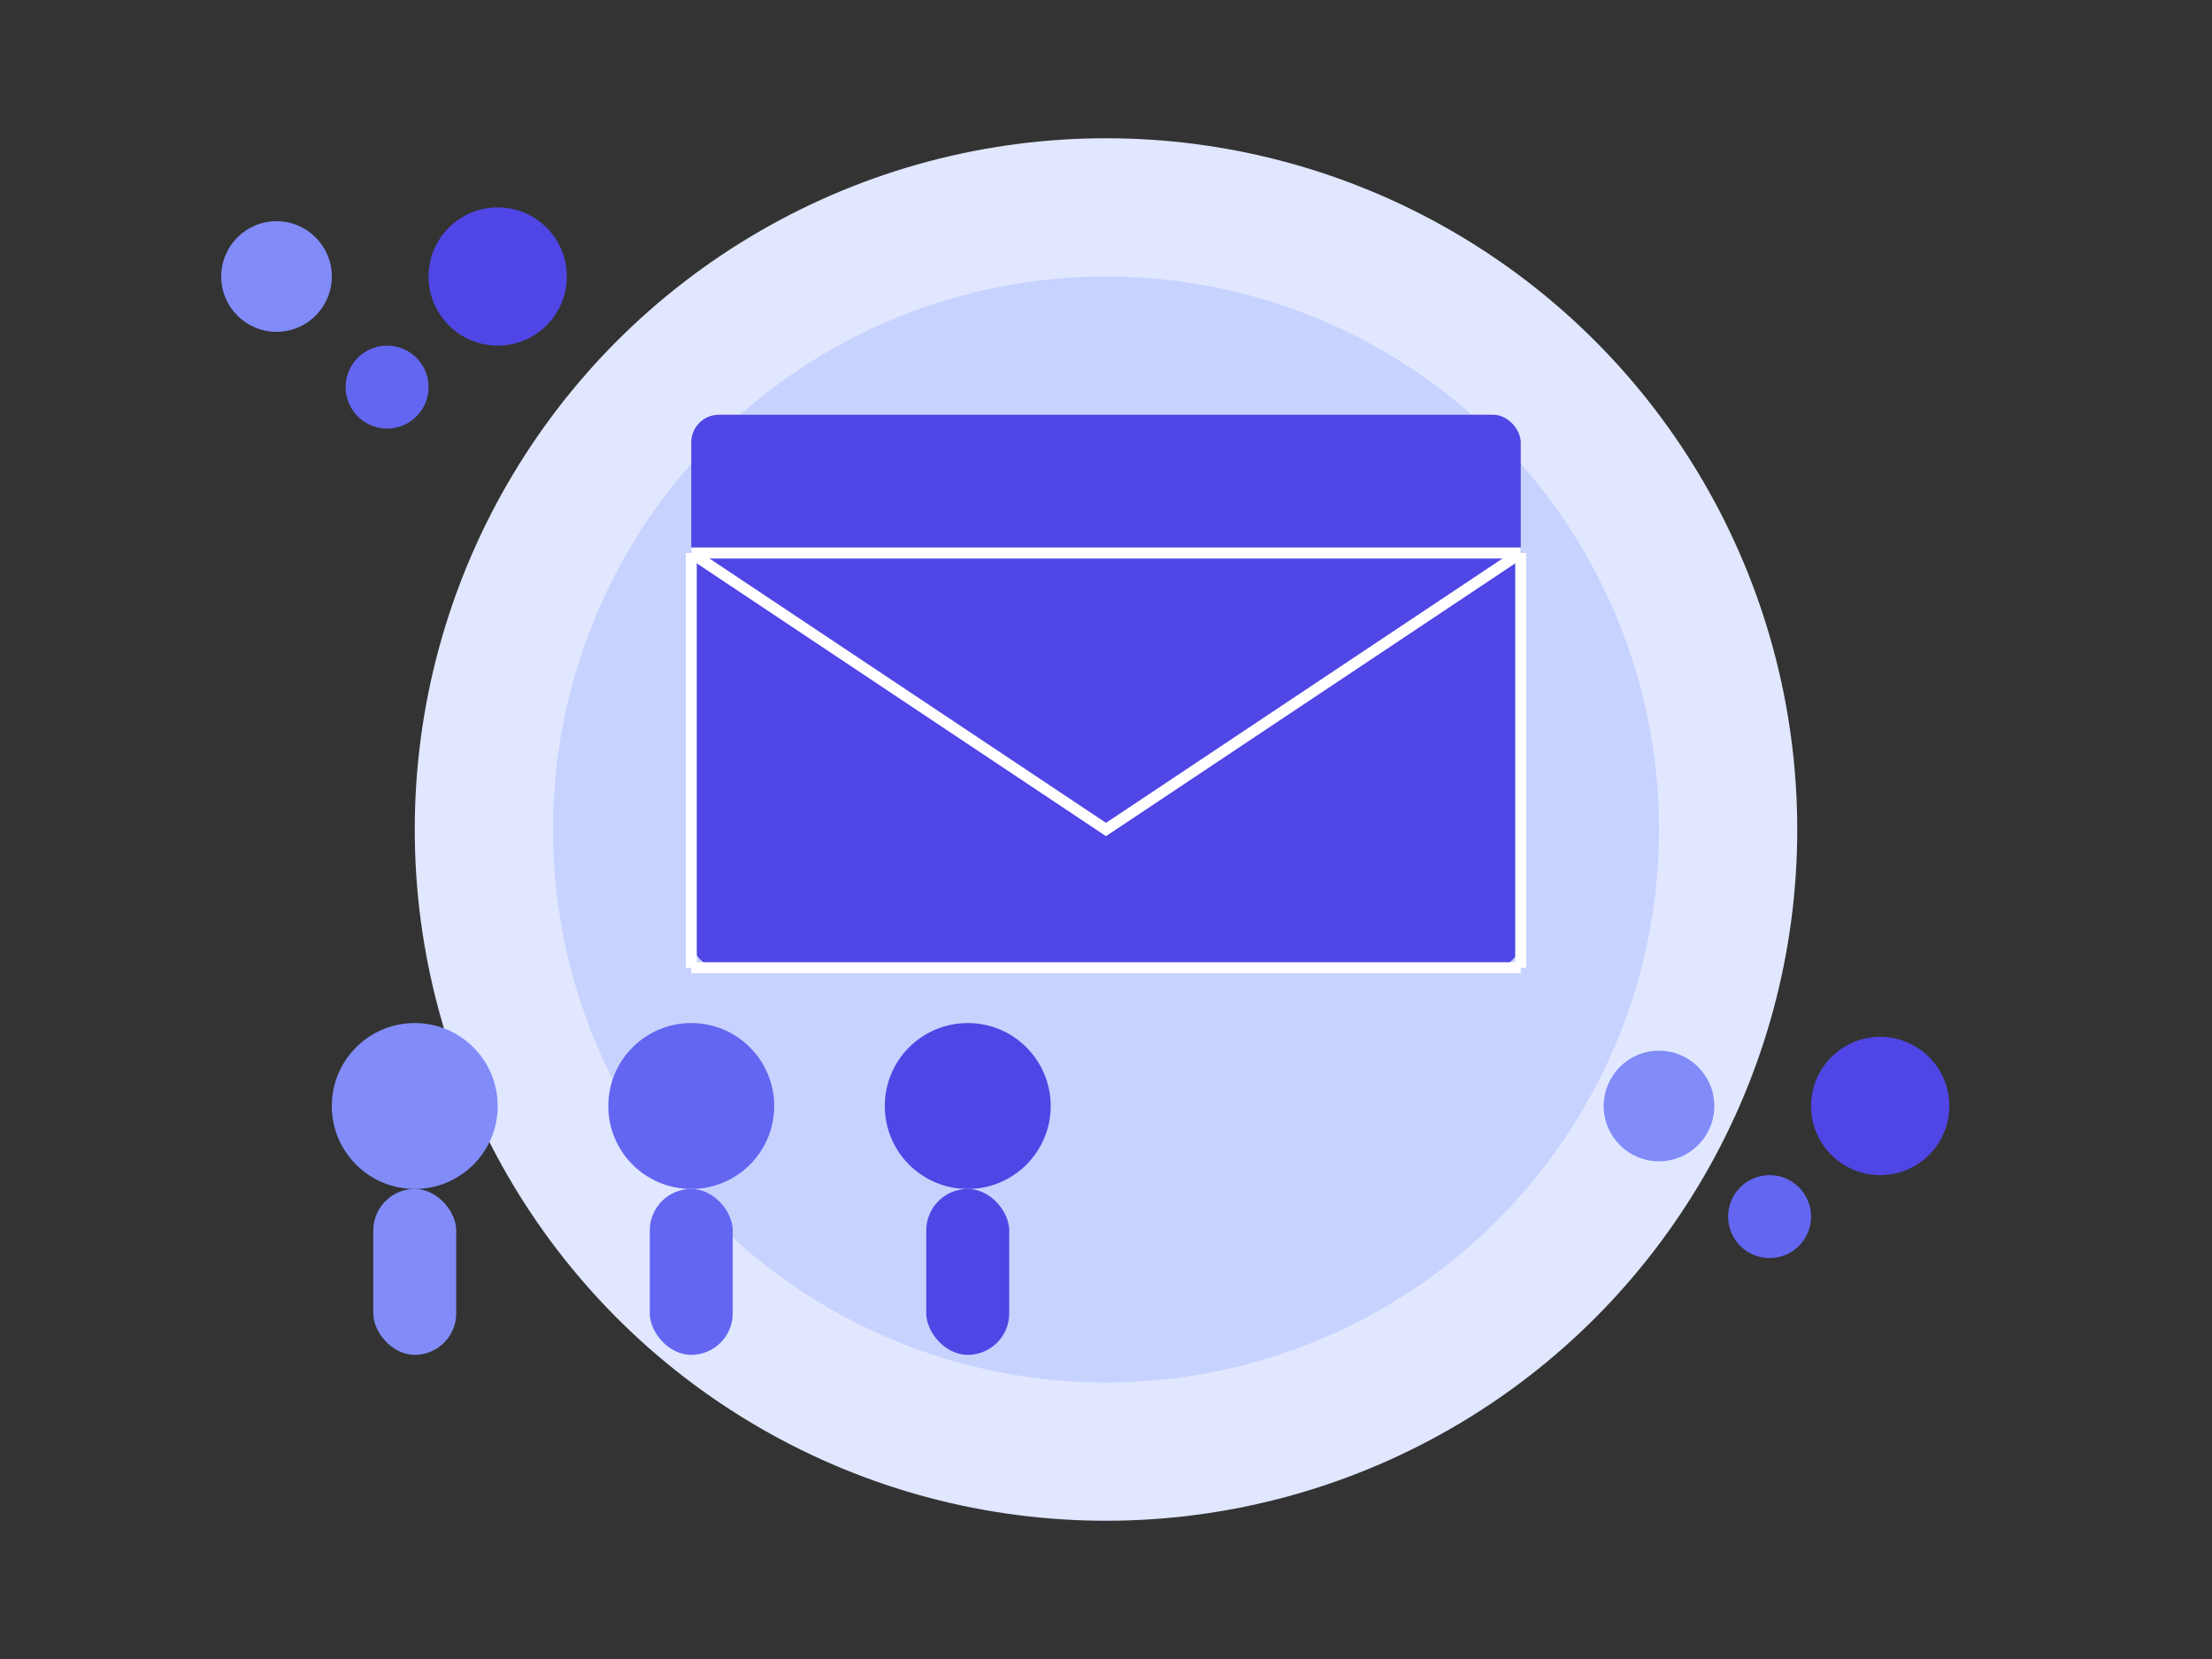 <?xml version="1.0" encoding="UTF-8"?>
<svg width="800px" height="600px" viewBox="0 0 800 600" version="1.1" xmlns="http://www.w3.org/2000/svg">
    <rect x="0" y="0" width="800" height="600" fill="#333333" stroke="none"/>
    <g stroke="none" stroke-width="1" fill="none" fill-rule="evenodd">
        <!-- Fondo decorativo -->
        <circle fill="#E0E7FF" cx="400" cy="300" r="250"/>
        <circle fill="#C7D2FE" cx="400" cy="300" r="200"/>
        
        <!-- Envelope principal -->
        <g transform="translate(250, 150)">
            <rect fill="#4F46E5" x="0" y="0" width="300" height="200" rx="10"/>
            <path d="M0,50 L150,150 L300,50" stroke="#FFFFFF" stroke-width="4" fill="none"/>
            <path d="M0,50 L300,50" stroke="#FFFFFF" stroke-width="4" fill="none"/>
            <path d="M0,50 L0,200" stroke="#FFFFFF" stroke-width="4" fill="none"/>
            <path d="M300,50 L300,200" stroke="#FFFFFF" stroke-width="4" fill="none"/>
            <path d="M0,200 L300,200" stroke="#FFFFFF" stroke-width="4" fill="none"/>
        </g>
        
        <!-- Personas -->
        <g transform="translate(150, 400)">
            <!-- Persona 1 -->
            <circle fill="#818CF8" cx="0" cy="0" r="30"/>
            <rect fill="#818CF8" x="-15" y="30" width="30" height="60" rx="15"/>
            
            <!-- Persona 2 -->
            <circle fill="#6366F1" cx="100" cy="0" r="30"/>
            <rect fill="#6366F1" x="85" y="30" width="30" height="60" rx="15"/>
            
            <!-- Persona 3 -->
            <circle fill="#4F46E5" cx="200" cy="0" r="30"/>
            <rect fill="#4F46E5" x="185" y="30" width="30" height="60" rx="15"/>
        </g>
        
        <!-- Elementos decorativos -->
        <g transform="translate(100, 100)">
            <circle fill="#818CF8" cx="0" cy="0" r="20"/>
            <circle fill="#6366F1" cx="40" cy="40" r="15"/>
            <circle fill="#4F46E5" cx="80" cy="0" r="25"/>
        </g>
        
        <g transform="translate(600, 400)">
            <circle fill="#818CF8" cx="0" cy="0" r="20"/>
            <circle fill="#6366F1" cx="40" cy="40" r="15"/>
            <circle fill="#4F46E5" cx="80" cy="0" r="25"/>
        </g>
    </g>
</svg> 